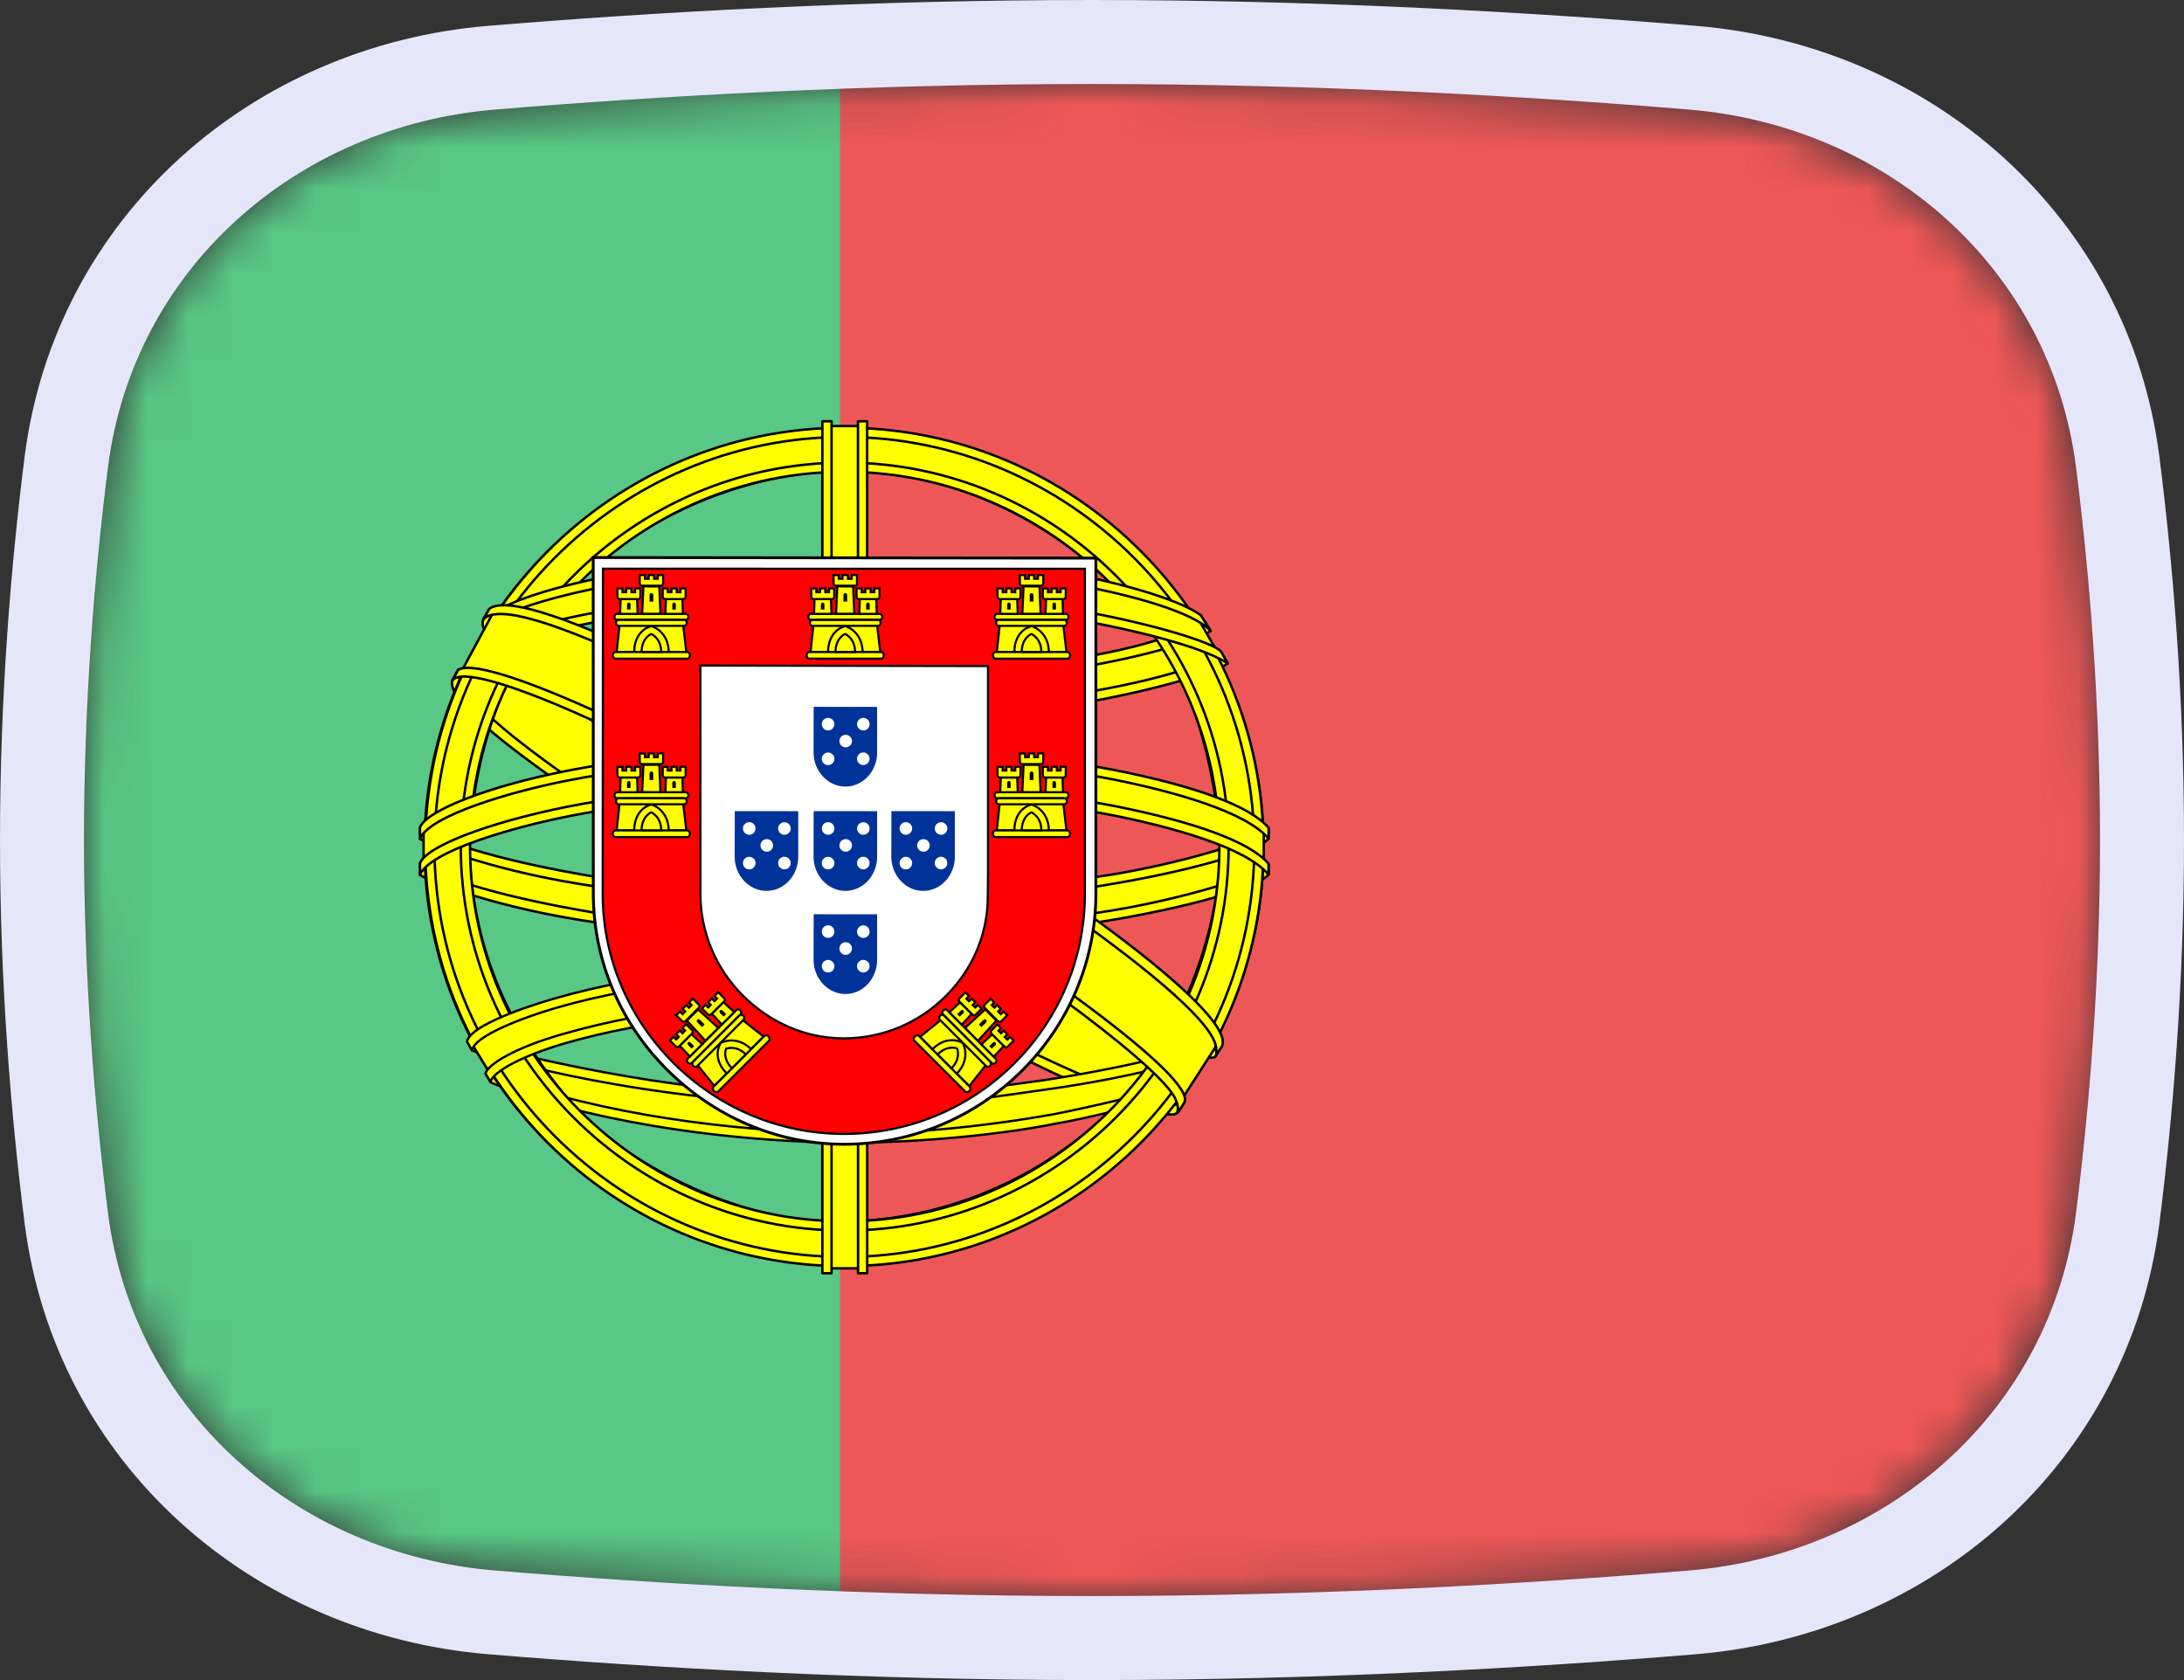 <svg width="52" height="40" viewBox="0 0 52 40" fill="none" xmlns="http://www.w3.org/2000/svg">
<rect x="0" y="0" width="52" height="40" fill="#333333" stroke="none"/>
<mask id="mask0_1_42056" style="mask-type:alpha" maskUnits="userSpaceOnUse" x="2" y="2" width="48" height="36">
<path d="M2.569 11.136C3.167 6.412 7.042 3.002 11.786 2.609C15.641 2.289 20.62 2 26 2C31.38 2 36.359 2.289 40.214 2.609C44.959 3.002 48.833 6.412 49.431 11.136C49.752 13.676 50 16.704 50 20C50 23.296 49.752 26.324 49.431 28.864C48.833 33.587 44.959 36.998 40.214 37.391C36.359 37.711 31.38 38 26 38C20.62 38 15.641 37.711 11.786 37.391C7.042 36.998 3.167 33.587 2.569 28.864C2.248 26.324 2 23.296 2 20C2 16.704 2.248 13.676 2.569 11.136Z" fill="#00D0BF"/>
</mask>
<g mask="url(#mask0_1_42056)">
<rect x="2" y="-4" width="24" height="49" fill="#59C785"/>
<rect x="20" y="-4" width="30" height="49" fill="#EE5757"/>
<path fill-rule="evenodd" clip-rule="evenodd" d="M27.999 26.408C24.954 26.316 10.991 17.601 10.896 16.213L11.667 14.927C13.052 16.939 27.325 25.415 28.727 25.115L27.999 26.407" fill="#FFFF00"/>
<path d="M27.999 26.408C24.954 26.316 10.991 17.601 10.896 16.213L11.667 14.927C13.052 16.939 27.325 25.415 28.727 25.115L27.999 26.407" stroke="black" stroke-width="0.058" stroke-linecap="round" stroke-linejoin="round"/>
<path fill-rule="evenodd" clip-rule="evenodd" d="M11.504 14.752C11.231 15.487 15.148 17.909 19.86 20.775C24.572 23.641 28.636 25.412 28.937 25.158C28.955 25.125 29.085 24.902 29.073 24.904C29.017 24.989 28.879 25.015 28.665 24.954C27.392 24.586 24.071 23.062 19.959 20.569C15.847 18.075 12.269 15.777 11.713 14.8C11.675 14.733 11.647 14.609 11.653 14.513L11.639 14.513L11.521 14.72L11.505 14.752H11.504L11.504 14.752ZM28.07 26.448C28.019 26.542 27.922 26.545 27.739 26.525C26.601 26.399 23.145 24.718 19.055 22.27C14.297 19.422 10.367 16.826 10.793 16.148L10.909 15.943L10.932 15.95C10.549 17.1 18.688 21.753 19.167 22.05C23.876 24.968 27.847 26.671 28.198 26.229L28.07 26.448V26.448L28.07 26.448Z" fill="#FFFF00" stroke="black" stroke-width="0.058" stroke-linecap="round" stroke-linejoin="round"/>
<path fill-rule="evenodd" clip-rule="evenodd" d="M20.13 17.053C23.178 17.029 26.938 16.637 29.103 15.774L28.636 15.017C27.357 15.725 23.576 16.19 20.104 16.26C15.998 16.222 13.1 15.84 11.648 14.866L11.208 15.672C13.877 16.802 16.613 17.042 20.13 17.053" fill="#FFFF00"/>
<path d="M20.13 17.053C23.178 17.029 26.938 16.637 29.103 15.774L28.636 15.017C27.357 15.725 23.576 16.19 20.104 16.26C15.998 16.222 13.1 15.84 11.648 14.866L11.208 15.672C13.877 16.802 16.613 17.042 20.13 17.053" stroke="black" stroke-width="0.058" stroke-linecap="round" stroke-linejoin="round"/>
<path fill-rule="evenodd" clip-rule="evenodd" d="M29.228 15.791C29.154 15.911 27.742 16.397 25.663 16.756C24.253 16.971 22.414 17.155 20.119 17.157C17.939 17.159 16.158 17.004 14.809 16.822C12.627 16.479 11.5 16.003 11.084 15.835C11.123 15.756 11.149 15.7 11.187 15.626C12.386 16.103 13.518 16.391 14.844 16.595C16.183 16.777 17.943 16.934 20.113 16.932C22.397 16.93 24.216 16.732 25.618 16.523C27.75 16.18 28.915 15.737 29.078 15.531L29.229 15.791H29.229H29.228ZM28.819 15.023C28.588 15.209 27.436 15.617 25.41 15.941C24.058 16.134 22.339 16.308 20.143 16.31C18.056 16.312 16.351 16.171 15.054 15.982C12.997 15.714 11.902 15.229 11.507 15.088C11.546 15.02 11.586 14.953 11.627 14.885C11.934 15.04 12.991 15.469 15.077 15.764C16.359 15.946 18.066 16.081 20.143 16.079C22.329 16.077 24.029 15.9 25.372 15.707C27.409 15.427 28.504 14.906 28.671 14.776L28.819 15.023V15.023L28.819 15.023Z" fill="#FFFF00" stroke="black" stroke-width="0.058" stroke-linecap="round" stroke-linejoin="round"/>
<path fill-rule="evenodd" clip-rule="evenodd" d="M10.123 20.725C11.997 21.733 16.16 22.241 20.1 22.276C23.688 22.282 28.361 21.722 30.108 20.796L30.06 19.787C29.514 20.641 24.506 21.461 20.061 21.427C15.617 21.394 11.49 20.707 10.115 19.819L10.123 20.725" fill="#FFFF00"/>
<path d="M10.123 20.725C11.997 21.733 16.16 22.241 20.1 22.276C23.688 22.282 28.361 21.722 30.108 20.796L30.06 19.787C29.514 20.641 24.506 21.461 20.061 21.427C15.617 21.394 11.49 20.707 10.115 19.819L10.123 20.725" stroke="black" stroke-width="0.058" stroke-linecap="round" stroke-linejoin="round"/>
<path fill-rule="evenodd" clip-rule="evenodd" d="M30.204 20.58L30.204 20.821C29.941 21.135 28.294 21.609 26.229 21.944C24.657 22.185 22.608 22.366 20.055 22.366C17.629 22.366 15.694 22.193 14.194 21.963C11.822 21.618 10.306 21.013 10.001 20.832L10.002 20.552C10.917 21.16 13.395 21.605 14.227 21.741C15.718 21.97 17.641 22.141 20.055 22.141C22.596 22.141 24.634 21.961 26.196 21.721C27.677 21.507 29.788 20.951 30.204 20.58H30.204L30.204 20.58ZM30.205 19.724L30.205 19.965C29.942 20.279 28.296 20.753 26.23 21.087C24.658 21.328 22.609 21.51 20.056 21.51C17.63 21.51 15.695 21.337 14.195 21.107C11.823 20.762 10.306 20.157 10.002 19.977L10.003 19.696C10.918 20.304 13.396 20.749 14.228 20.885C15.719 21.114 17.642 21.285 20.055 21.285C22.597 21.285 24.635 21.105 26.197 20.865C27.678 20.651 29.789 20.095 30.205 19.724L30.205 19.724L30.205 19.724Z" fill="#FFFF00" stroke="black" stroke-width="0.058" stroke-linecap="round" stroke-linejoin="round"/>
<path fill-rule="evenodd" clip-rule="evenodd" d="M20.092 26.234C15.781 26.209 12.087 25.059 11.307 24.869L11.876 25.76C13.254 26.339 16.857 27.203 20.133 27.107C23.409 27.012 26.272 26.758 28.29 25.776L28.873 24.853C27.498 25.5 22.819 26.228 20.092 26.234" fill="#FFFF00"/>
<path d="M20.092 26.234C15.781 26.209 12.087 25.059 11.307 24.869L11.876 25.76C13.254 26.339 16.857 27.203 20.133 27.107C23.409 27.012 26.272 26.758 28.29 25.776L28.873 24.853C27.498 25.5 22.819 26.228 20.092 26.234" stroke="black" stroke-width="0.058" stroke-linecap="round" stroke-linejoin="round"/>
<path fill-rule="evenodd" clip-rule="evenodd" d="M28.509 25.569C28.423 25.7 28.336 25.829 28.247 25.955C27.295 26.291 25.796 26.643 25.163 26.746C23.871 27.012 21.871 27.209 20.096 27.209C16.277 27.154 13.151 26.406 11.68 25.768L11.562 25.564L11.581 25.534L11.782 25.612C14.398 26.547 17.335 26.921 20.117 26.988C21.885 26.994 23.655 26.785 25.086 26.529C27.28 26.09 28.167 25.758 28.439 25.608L28.509 25.569H28.509L28.509 25.569ZM29.014 24.735C29.017 24.738 29.019 24.74 29.021 24.743C28.957 24.851 28.891 24.961 28.823 25.072C28.316 25.253 26.938 25.656 24.927 25.937C23.601 26.118 22.778 26.293 20.141 26.344C15.201 26.218 12.002 25.252 11.243 25.014L11.13 24.798C13.993 25.545 16.918 26.067 20.142 26.12C22.553 26.069 23.58 25.891 24.894 25.712C27.239 25.348 28.421 24.961 28.776 24.85C28.771 24.843 28.766 24.837 28.76 24.83L29.015 24.735L29.014 24.735L29.014 24.735Z" fill="#FFFF00" stroke="black" stroke-width="0.055" stroke-linecap="round" stroke-linejoin="round"/>
<path fill-rule="evenodd" clip-rule="evenodd" d="M29.066 19.929C29.08 22.765 27.629 25.31 26.46 26.432C24.806 28.021 22.613 29.042 20.053 29.09C17.193 29.142 14.497 27.278 13.774 26.459C12.36 24.858 11.209 22.825 11.172 20.085C11.347 16.989 12.562 14.834 14.324 13.355C16.085 11.877 18.43 11.156 20.383 11.208C22.637 11.268 25.269 12.373 27.088 14.568C28.279 16.005 28.796 17.566 29.066 19.929ZM20.077 10.219C25.569 10.219 30.085 14.687 30.085 20.167C30.085 25.646 25.569 30.115 20.077 30.115C14.585 30.115 10.106 25.646 10.106 20.167C10.106 14.687 14.585 10.219 20.077 10.219Z" fill="#FFFF00"/>
<path d="M20.077 10.219C25.569 10.219 30.085 14.687 30.085 20.167C30.085 25.646 25.569 30.115 20.077 30.115C14.585 30.115 10.106 25.646 10.106 20.167C10.106 14.687 14.585 10.219 20.077 10.219M29.066 19.929C29.08 22.765 27.629 25.31 26.46 26.432C24.806 28.021 22.613 29.042 20.053 29.09C17.193 29.142 14.497 27.278 13.774 26.459C12.36 24.858 11.209 22.825 11.172 20.085C11.347 16.989 12.562 14.834 14.324 13.355C16.085 11.877 18.43 11.156 20.383 11.208C22.637 11.268 25.269 12.373 27.088 14.568C28.279 16.005 28.796 17.566 29.066 19.929Z" stroke="black" stroke-width="0.058" stroke-linecap="round" stroke-linejoin="round"/>
<path fill-rule="evenodd" clip-rule="evenodd" d="M20.104 10.184C25.6 10.184 30.083 14.668 30.083 20.165C30.083 25.662 25.6 30.145 20.104 30.145C14.607 30.145 10.124 25.662 10.124 20.165C10.124 14.668 14.607 10.184 20.104 10.184ZM10.344 20.165C10.344 25.533 14.752 29.926 20.104 29.926C25.456 29.926 29.864 25.533 29.864 20.165C29.864 14.797 25.455 10.404 20.104 10.404C14.752 10.404 10.344 14.797 10.344 20.165Z" fill="#FFFF00" stroke="black" stroke-width="0.058" stroke-linecap="round" stroke-linejoin="round"/>
<path fill-rule="evenodd" clip-rule="evenodd" d="M20.112 11.014C25.124 11.014 29.253 15.128 29.253 20.156C29.253 25.184 25.124 29.298 20.112 29.298C15.1 29.298 10.971 25.184 10.971 20.156C10.971 15.128 15.1 11.014 20.112 11.014ZM11.191 20.156C11.191 25.063 15.22 29.078 20.112 29.078C25.004 29.078 29.033 25.063 29.033 20.156C29.033 15.249 25.004 11.233 20.112 11.233C15.22 11.233 11.191 15.249 11.191 20.156Z" fill="#FFFF00" stroke="black" stroke-width="0.058" stroke-linecap="round" stroke-linejoin="round"/>
<path fill-rule="evenodd" clip-rule="evenodd" d="M20.514 10.144H19.659L19.66 30.197H20.518L20.514 10.144Z" fill="#FFFF00" stroke="black" stroke-width="0.058" stroke-linecap="round" stroke-linejoin="round"/>
<path fill-rule="evenodd" clip-rule="evenodd" d="M20.428 10.03H20.646L20.648 30.314H20.43L20.428 10.03H20.428ZM19.58 10.03H19.799L19.799 30.314H19.58V10.03H19.58Z" fill="#FFFF00" stroke="black" stroke-width="0.058" stroke-linecap="round" stroke-linejoin="round"/>
<path fill-rule="evenodd" clip-rule="evenodd" d="M30.09 20.551V19.81L29.486 19.247L26.059 18.34L21.121 17.836L15.174 18.139L10.941 19.147L10.086 19.78V20.521L12.251 19.55L17.392 18.744H22.33L25.959 19.147L28.479 19.751L30.09 20.551Z" fill="#FFFF00" stroke="black" stroke-width="0.058" stroke-linecap="round" stroke-linejoin="round"/>
<path fill-rule="evenodd" clip-rule="evenodd" d="M20.108 18.619C22.465 18.615 24.751 18.843 26.565 19.196C28.437 19.57 29.754 20.038 30.204 20.564L30.203 20.824C29.66 20.17 27.888 19.69 26.523 19.416C24.723 19.066 22.452 18.84 20.108 18.844C17.635 18.849 15.332 19.083 13.558 19.429C12.135 19.712 10.237 20.273 10 20.826V20.555C10.13 20.172 11.543 19.6 13.526 19.203C15.313 18.854 17.62 18.624 20.108 18.619V18.619ZM20.109 17.764C22.466 17.759 24.752 17.987 26.566 18.34C28.438 18.714 29.755 19.182 30.205 19.708L30.204 19.968C29.661 19.314 27.889 18.835 26.524 18.561C24.724 18.21 22.453 17.984 20.109 17.989C17.636 17.993 15.344 18.227 13.57 18.573C12.197 18.834 10.221 19.417 10.001 19.97V19.699C10.131 19.32 11.573 18.727 13.527 18.347C15.314 17.998 17.621 17.768 20.109 17.764V17.764Z" fill="#FFFF00" stroke="black" stroke-width="0.058" stroke-linecap="round" stroke-linejoin="round"/>
<path fill-rule="evenodd" clip-rule="evenodd" d="M20.06 13.398C23.774 13.379 27.014 13.917 28.496 14.676L29.037 15.611C27.748 14.917 24.254 14.195 20.066 14.303C16.654 14.324 13.008 14.679 11.179 15.655L11.824 14.575C13.325 13.797 16.866 13.402 20.061 13.398" fill="#FFFF00"/>
<path d="M20.06 13.398C23.774 13.379 27.014 13.917 28.496 14.676L29.037 15.611C27.748 14.917 24.254 14.195 20.066 14.303C16.654 14.324 13.008 14.679 11.179 15.655L11.824 14.575C13.325 13.797 16.866 13.402 20.061 13.398" stroke="black" stroke-width="0.058" stroke-linecap="round" stroke-linejoin="round"/>
<path fill-rule="evenodd" clip-rule="evenodd" d="M20.11 14.17C22.228 14.164 24.275 14.284 25.903 14.577C27.419 14.859 28.865 15.283 29.071 15.511L29.232 15.794C28.729 15.466 27.478 15.1 25.871 14.795C24.258 14.492 22.213 14.392 20.106 14.397C17.715 14.389 15.858 14.515 14.264 14.793C12.578 15.109 11.408 15.559 11.119 15.774L11.276 15.474C11.837 15.188 12.727 14.843 14.222 14.574C15.87 14.273 17.747 14.183 20.11 14.17H20.11L20.11 14.17ZM20.109 13.315C22.136 13.309 24.138 13.422 25.698 13.703C26.929 13.942 28.145 14.316 28.591 14.649L28.826 15.021C28.427 14.579 26.927 14.159 25.603 13.924C24.055 13.657 22.136 13.551 20.109 13.534C17.982 13.54 16.015 13.67 14.49 13.948C13.034 14.225 12.095 14.553 11.697 14.809L11.904 14.498C12.452 14.209 13.338 13.944 14.454 13.727C15.991 13.447 17.969 13.32 20.109 13.315H20.109Z" fill="#FFFF00" stroke="black" stroke-width="0.058" stroke-linecap="round" stroke-linejoin="round"/>
<path fill-rule="evenodd" clip-rule="evenodd" d="M25.067 24.313C23.23 23.971 21.391 23.921 20.106 23.936C13.917 24.008 11.918 25.207 11.674 25.57L11.211 24.816C12.787 23.673 16.157 23.033 20.14 23.098C22.208 23.132 23.992 23.27 25.494 23.56L25.067 24.313" fill="#FFFF00"/>
<path d="M25.067 24.313C23.23 23.971 21.391 23.921 20.106 23.936C13.917 24.008 11.918 25.207 11.674 25.57L11.211 24.816C12.787 23.673 16.157 23.033 20.14 23.098C22.208 23.132 23.992 23.27 25.494 23.56L25.067 24.313" stroke="black" stroke-width="0.058" stroke-linecap="round" stroke-linejoin="round"/>
<path fill-rule="evenodd" clip-rule="evenodd" d="M20.07 23.829C21.792 23.855 23.482 23.926 25.113 24.23L24.995 24.439C23.48 24.159 21.865 24.052 20.076 24.061C17.792 24.043 15.482 24.256 13.47 24.834C12.836 25.01 11.785 25.418 11.678 25.756L11.56 25.562C11.594 25.362 12.229 24.949 13.416 24.615C15.72 23.956 17.875 23.844 20.07 23.829V23.829L20.07 23.829ZM20.149 22.963C21.932 22.996 23.775 23.079 25.565 23.433L25.442 23.651C23.825 23.33 22.28 23.223 20.159 23.19C17.868 23.194 15.437 23.358 13.227 24C12.514 24.208 11.282 24.657 11.241 25.013L11.123 24.805C11.15 24.482 12.216 24.06 13.175 23.781C15.402 23.134 17.84 22.967 20.149 22.963L20.149 22.963Z" fill="#FFFF00" stroke="black" stroke-width="0.055" stroke-linecap="round" stroke-linejoin="round"/>
<path fill-rule="evenodd" clip-rule="evenodd" d="M28.94 24.93L28.196 26.084L26.059 24.186L20.516 20.457L14.267 17.03L11.023 15.92L11.714 14.638L11.949 14.51L13.965 15.014L20.617 18.441L24.447 20.86L27.672 23.178L28.982 24.69L28.94 24.93Z" fill="#FFFF00" stroke="black" stroke-width="0.058" stroke-linecap="round" stroke-linejoin="round"/>
<path fill-rule="evenodd" clip-rule="evenodd" d="M10.906 15.951C11.475 15.565 15.657 17.428 20.033 20.066C24.397 22.712 28.567 25.703 28.191 26.262L28.067 26.457L28.01 26.502C28.023 26.493 28.085 26.416 28.004 26.209C27.818 25.597 24.86 23.236 19.952 20.273C15.167 17.419 11.179 15.7 10.78 16.191L10.906 15.951H10.906L10.906 15.951ZM29.092 24.914C29.452 24.203 25.573 21.281 20.764 18.436C15.844 15.647 12.298 14.006 11.65 14.495L11.506 14.757C11.505 14.772 11.512 14.739 11.542 14.716C11.66 14.613 11.855 14.62 11.943 14.618C13.058 14.635 16.244 16.101 20.712 18.663C22.671 19.803 28.985 23.853 28.96 24.991C28.962 25.089 28.968 25.11 28.932 25.158L29.092 24.914V24.913L29.092 24.914Z" fill="#FFFF00" stroke="black" stroke-width="0.058" stroke-linecap="round" stroke-linejoin="round"/>
<path d="M14.126 21.264C14.126 22.904 14.797 24.387 15.885 25.471C16.976 26.558 18.457 27.243 20.099 27.243C21.75 27.243 23.249 26.573 24.334 25.491C25.42 24.409 26.092 22.915 26.093 21.27H26.092V13.288L14.124 13.274L14.126 21.264H14.126L14.126 21.264Z" fill="white" stroke="black" stroke-width="0.068"/>
<path d="M14.35 21.275V21.28C14.35 22.848 14.999 24.276 16.04 25.312C17.084 26.351 18.521 26.997 20.094 26.997C21.674 26.997 23.108 26.356 24.148 25.321C25.186 24.287 25.831 22.858 25.831 21.285H25.831V13.542L14.357 13.54L14.35 21.275L14.35 21.275ZM23.524 15.858L23.524 20.786L23.52 21.307H23.52C23.52 21.444 23.512 21.601 23.496 21.734C23.402 22.513 23.044 23.192 22.514 23.72C21.892 24.339 21.035 24.722 20.09 24.722C19.15 24.722 18.312 24.325 17.688 23.704C17.048 23.067 16.677 22.194 16.677 21.291L16.676 15.846L23.523 15.858L23.524 15.858L23.524 15.858Z" fill="#FF0000" stroke="black" stroke-width="0.051"/>
<path d="M15.092 15.562C15.106 15.005 15.501 14.873 15.504 14.871C15.507 14.87 15.93 15.013 15.929 15.567L15.092 15.562" fill="#FFFF00"/>
<path d="M14.752 14.882L14.683 15.522L15.1 15.523C15.104 14.994 15.501 14.906 15.511 14.908C15.52 14.907 15.913 15.024 15.923 15.523H16.341L16.266 14.878L14.752 14.882V14.882L14.752 14.882Z" fill="#FFFF00" stroke="black" stroke-width="0.05"/>
<path d="M14.655 15.524H16.363C16.399 15.524 16.428 15.56 16.428 15.603C16.428 15.647 16.399 15.682 16.363 15.682H14.655C14.619 15.682 14.59 15.647 14.59 15.603C14.59 15.56 14.619 15.524 14.655 15.524Z" fill="#FFFF00" stroke="black" stroke-width="0.05"/>
<path d="M15.276 15.521C15.278 15.187 15.504 15.093 15.505 15.093C15.505 15.093 15.741 15.191 15.743 15.521H15.276" fill="#FFFF00"/>
<path d="M15.276 15.521C15.278 15.187 15.504 15.093 15.505 15.093C15.505 15.093 15.741 15.191 15.743 15.521H15.276" stroke="black" stroke-width="0.05"/>
<path d="M14.691 14.616H16.329C16.363 14.616 16.391 14.648 16.391 14.687C16.391 14.726 16.363 14.758 16.329 14.758H14.691C14.657 14.758 14.629 14.726 14.629 14.687C14.629 14.648 14.657 14.616 14.691 14.616Z" fill="#FFFF00" stroke="black" stroke-width="0.05"/>
<path d="M14.726 14.759H16.292C16.325 14.759 16.352 14.791 16.352 14.83C16.352 14.869 16.325 14.901 16.292 14.901H14.726C14.693 14.901 14.665 14.869 14.665 14.83C14.665 14.791 14.693 14.759 14.726 14.759Z" fill="#FFFF00" stroke="black" stroke-width="0.05"/>
<path d="M15.232 13.692L15.355 13.692V13.78H15.445V13.69L15.572 13.691V13.78H15.662V13.69H15.789L15.789 13.893C15.789 13.925 15.763 13.945 15.734 13.945H15.289C15.259 13.945 15.232 13.921 15.232 13.892L15.231 13.692H15.231L15.232 13.692Z" fill="#FFFF00" stroke="black" stroke-width="0.05"/>
<path d="M15.697 13.963L15.725 14.613L15.291 14.612L15.32 13.961L15.697 13.963" fill="#FFFF00"/>
<path d="M15.697 13.963L15.725 14.613L15.291 14.612L15.32 13.961L15.697 13.963" stroke="black" stroke-width="0.05"/>
<path d="M15.168 14.264L15.181 14.615L14.765 14.615L14.777 14.264H15.168H15.168L15.168 14.264Z" fill="#FFFF00" stroke="black" stroke-width="0.05"/>
<path d="M16.247 14.264L16.26 14.615L15.844 14.615L15.856 14.264H16.247H16.247L16.247 14.264Z" fill="#FFFF00" stroke="black" stroke-width="0.05"/>
<path d="M14.7 14.011L14.821 14.011V14.099H14.91V14.009L15.034 14.009V14.099H15.122V14.009L15.246 14.009L15.246 14.212C15.246 14.243 15.221 14.264 15.192 14.264H14.757C14.728 14.264 14.701 14.24 14.7 14.211L14.7 14.011H14.7L14.7 14.011Z" fill="#FFFF00" stroke="black" stroke-width="0.05"/>
<path d="M15.779 14.011L15.9 14.011V14.099H15.988V14.009L16.112 14.009V14.099H16.201V14.009L16.325 14.009L16.325 14.212C16.325 14.243 16.299 14.264 16.271 14.264H15.835C15.806 14.264 15.779 14.24 15.779 14.211L15.779 14.011H15.779L15.779 14.011Z" fill="#FFFF00" stroke="black" stroke-width="0.05"/>
<path d="M15.466 14.169C15.464 14.105 15.555 14.105 15.554 14.169V14.323H15.466V14.169" fill="black"/>
<path d="M14.929 14.393C14.929 14.332 15.014 14.331 15.012 14.393V14.513H14.929V14.393" fill="black"/>
<path d="M16.008 14.393C16.008 14.332 16.092 14.331 16.091 14.393V14.513H16.008V14.393" fill="black"/>
<path d="M15.092 19.809C15.106 19.252 15.501 19.12 15.504 19.119C15.507 19.117 15.93 19.26 15.929 19.814L15.092 19.809" fill="#FFFF00"/>
<path d="M14.752 19.129L14.683 19.769L15.1 19.77C15.104 19.241 15.501 19.153 15.511 19.155C15.52 19.154 15.913 19.272 15.923 19.77H16.341L16.266 19.125L14.752 19.129V19.129L14.752 19.129Z" fill="#FFFF00" stroke="black" stroke-width="0.05"/>
<path d="M14.655 19.771H16.363C16.399 19.771 16.428 19.807 16.428 19.85C16.428 19.894 16.399 19.929 16.363 19.929H14.655C14.619 19.929 14.59 19.894 14.59 19.85C14.59 19.807 14.619 19.771 14.655 19.771Z" fill="#FFFF00" stroke="black" stroke-width="0.05"/>
<path d="M15.276 19.768C15.278 19.434 15.504 19.34 15.505 19.34C15.505 19.34 15.741 19.438 15.743 19.768H15.276" fill="#FFFF00"/>
<path d="M15.276 19.768C15.278 19.434 15.504 19.34 15.505 19.34C15.505 19.34 15.741 19.438 15.743 19.768H15.276" stroke="black" stroke-width="0.05"/>
<path d="M14.691 18.863H16.329C16.363 18.863 16.391 18.895 16.391 18.934C16.391 18.973 16.363 19.005 16.329 19.005H14.691C14.657 19.005 14.629 18.974 14.629 18.934C14.629 18.895 14.657 18.863 14.691 18.863Z" fill="#FFFF00" stroke="black" stroke-width="0.05"/>
<path d="M14.726 19.006H16.292C16.325 19.006 16.352 19.038 16.352 19.077C16.352 19.116 16.325 19.148 16.292 19.148H14.726C14.693 19.148 14.665 19.116 14.665 19.077C14.665 19.038 14.693 19.006 14.726 19.006Z" fill="#FFFF00" stroke="black" stroke-width="0.05"/>
<path d="M15.232 17.939L15.355 17.939V18.027H15.445V17.937L15.572 17.938V18.027H15.662V17.937H15.789L15.789 18.14C15.789 18.172 15.763 18.192 15.734 18.192H15.289C15.259 18.192 15.232 18.169 15.232 18.139L15.231 17.939H15.231L15.232 17.939Z" fill="#FFFF00" stroke="black" stroke-width="0.05"/>
<path d="M15.697 18.21L15.725 18.86L15.291 18.859L15.32 18.209L15.697 18.21" fill="#FFFF00"/>
<path d="M15.697 18.21L15.725 18.86L15.291 18.859L15.32 18.209L15.697 18.21" stroke="black" stroke-width="0.05"/>
<path d="M15.168 18.512L15.181 18.862L14.765 18.862L14.777 18.512H15.168H15.168L15.168 18.512Z" fill="#FFFF00" stroke="black" stroke-width="0.05"/>
<path d="M16.247 18.512L16.26 18.862L15.844 18.862L15.856 18.512H16.247H16.247L16.247 18.512Z" fill="#FFFF00" stroke="black" stroke-width="0.05"/>
<path d="M14.7 18.258L14.821 18.258V18.346H14.91V18.256L15.034 18.256V18.346H15.122V18.256L15.246 18.256L15.246 18.459C15.246 18.49 15.221 18.511 15.192 18.511H14.757C14.728 18.511 14.701 18.487 14.7 18.458L14.7 18.258H14.7L14.7 18.258Z" fill="#FFFF00" stroke="black" stroke-width="0.05"/>
<path d="M15.779 18.258L15.9 18.258V18.346H15.988V18.256L16.112 18.256V18.346H16.201V18.256L16.325 18.256L16.325 18.459C16.325 18.49 16.299 18.511 16.271 18.511H15.835C15.806 18.511 15.779 18.487 15.779 18.458L15.779 18.258H15.779L15.779 18.258Z" fill="#FFFF00" stroke="black" stroke-width="0.05"/>
<path d="M15.466 18.416C15.464 18.352 15.555 18.352 15.554 18.416V18.571H15.466V18.416" fill="black"/>
<path d="M14.929 18.64C14.929 18.579 15.014 18.578 15.012 18.64V18.76H14.929V18.64" fill="black"/>
<path d="M16.008 18.64C16.008 18.579 16.092 18.578 16.091 18.64V18.76H16.008V18.64" fill="black"/>
<path d="M17.325 25.592C16.941 25.189 17.127 24.816 17.128 24.813C17.129 24.81 17.53 24.612 17.92 25.004L17.325 25.592" fill="#FFFF00"/>
<path d="M16.604 25.352L17.008 25.853L17.303 25.559C16.932 25.182 17.15 24.839 17.158 24.834C17.164 24.827 17.525 24.632 17.885 24.977L18.181 24.681L17.672 24.279L16.604 25.352L16.604 25.352L16.604 25.352Z" fill="#FFFF00" stroke="black" stroke-width="0.05"/>
<path d="M16.989 25.875L18.197 24.667C18.223 24.642 18.269 24.646 18.299 24.677C18.33 24.707 18.334 24.753 18.309 24.779L17.101 25.986C17.076 26.012 17.03 26.008 16.999 25.977C16.968 25.946 16.964 25.9 16.989 25.875Z" fill="#FFFF00" stroke="black" stroke-width="0.05"/>
<path d="M17.426 25.434C17.192 25.196 17.285 24.97 17.286 24.969C17.286 24.969 17.521 24.871 17.757 25.103L17.426 25.434" fill="#FFFF00"/>
<path d="M17.426 25.434C17.192 25.196 17.285 24.97 17.286 24.969C17.286 24.969 17.521 24.871 17.757 25.103L17.426 25.434" stroke="black" stroke-width="0.05"/>
<path d="M16.373 25.207L17.531 24.049C17.555 24.025 17.598 24.027 17.625 24.055C17.653 24.083 17.656 24.125 17.631 24.15L16.473 25.307C16.449 25.332 16.407 25.329 16.379 25.302C16.351 25.274 16.349 25.231 16.373 25.207Z" fill="#FFFF00" stroke="black" stroke-width="0.05"/>
<path d="M16.498 25.284L17.606 24.177C17.629 24.153 17.671 24.157 17.698 24.184C17.726 24.212 17.73 24.254 17.706 24.277L16.599 25.384C16.576 25.408 16.534 25.404 16.506 25.377C16.479 25.349 16.475 25.307 16.498 25.284Z" fill="#FFFF00" stroke="black" stroke-width="0.05"/>
<path d="M16.101 24.171L16.189 24.084L16.251 24.146L16.315 24.082L16.251 24.019L16.341 23.93L16.404 23.993L16.468 23.929L16.405 23.865L16.495 23.776L16.638 23.919C16.66 23.942 16.657 23.974 16.636 23.995L16.322 24.31C16.3 24.331 16.264 24.334 16.243 24.313L16.101 24.172L16.102 24.172L16.101 24.171Z" fill="#FFFF00" stroke="black" stroke-width="0.05"/>
<path d="M16.622 24.034L17.102 24.474L16.794 24.779L16.355 24.299L16.622 24.034" fill="#FFFF00"/>
<path d="M16.622 24.034L17.102 24.474L16.794 24.779L16.355 24.299L16.622 24.034" stroke="black" stroke-width="0.05"/>
<path d="M16.461 24.621L16.719 24.86L16.425 25.154L16.185 24.897L16.462 24.621L16.461 24.621L16.461 24.621Z" fill="#FFFF00" stroke="black" stroke-width="0.05"/>
<path d="M17.224 23.858L17.481 24.097L17.187 24.391L16.948 24.135L17.224 23.858L17.224 23.858L17.224 23.858Z" fill="#FFFF00" stroke="black" stroke-width="0.05"/>
<path d="M15.951 24.772L16.037 24.687L16.099 24.749L16.161 24.686L16.098 24.623L16.186 24.535L16.249 24.599L16.312 24.536L16.248 24.473L16.336 24.385L16.479 24.529C16.502 24.551 16.498 24.583 16.478 24.604L16.17 24.911C16.15 24.932 16.114 24.934 16.093 24.914L15.951 24.772L15.951 24.772L15.951 24.772Z" fill="#FFFF00" stroke="black" stroke-width="0.05"/>
<path d="M16.714 24.009L16.8 23.924L16.862 23.986L16.924 23.924L16.861 23.86L16.949 23.773L17.012 23.836L17.075 23.774L17.011 23.71L17.099 23.622L17.242 23.766C17.264 23.788 17.261 23.821 17.241 23.841L16.933 24.149C16.913 24.169 16.877 24.172 16.856 24.151L16.714 24.01L16.714 24.01L16.714 24.009Z" fill="#FFFF00" stroke="black" stroke-width="0.05"/>
<path d="M16.605 24.343C16.558 24.3 16.622 24.235 16.666 24.281L16.776 24.39L16.714 24.452L16.605 24.343" fill="black"/>
<path d="M16.384 24.881C16.34 24.838 16.399 24.777 16.443 24.822L16.527 24.907L16.468 24.966L16.384 24.881" fill="black"/>
<path d="M17.146 24.119C17.103 24.076 17.162 24.015 17.205 24.06L17.29 24.144L17.231 24.203L17.146 24.119" fill="black"/>
<path d="M19.709 15.562C19.722 15.005 20.117 14.873 20.12 14.871C20.123 14.87 20.546 15.013 20.545 15.567L19.709 15.562" fill="#FFFF00"/>
<path d="M19.368 14.882L19.299 15.522L19.716 15.523C19.721 14.994 20.117 14.906 20.127 14.908C20.136 14.907 20.529 15.024 20.539 15.523H20.958L20.882 14.878L19.368 14.882V14.882L19.368 14.882Z" fill="#FFFF00" stroke="black" stroke-width="0.05"/>
<path d="M19.271 15.524H20.979C21.015 15.524 21.044 15.56 21.044 15.603C21.044 15.647 21.015 15.682 20.979 15.682H19.271C19.235 15.682 19.206 15.647 19.206 15.603C19.206 15.56 19.235 15.524 19.271 15.524Z" fill="#FFFF00" stroke="black" stroke-width="0.05"/>
<path d="M19.892 15.521C19.894 15.187 20.12 15.093 20.121 15.093C20.121 15.093 20.357 15.191 20.359 15.521H19.892" fill="#FFFF00"/>
<path d="M19.892 15.521C19.894 15.187 20.12 15.093 20.121 15.093C20.121 15.093 20.357 15.191 20.359 15.521H19.892" stroke="black" stroke-width="0.05"/>
<path d="M19.307 14.616H20.945C20.979 14.616 21.008 14.648 21.008 14.687C21.008 14.726 20.979 14.758 20.945 14.758H19.307C19.273 14.758 19.245 14.726 19.245 14.687C19.245 14.648 19.273 14.616 19.307 14.616Z" fill="#FFFF00" stroke="black" stroke-width="0.05"/>
<path d="M19.342 14.759H20.908C20.941 14.759 20.968 14.791 20.968 14.83C20.968 14.869 20.941 14.901 20.908 14.901H19.342C19.309 14.901 19.282 14.869 19.282 14.83C19.282 14.791 19.309 14.759 19.342 14.759Z" fill="#FFFF00" stroke="black" stroke-width="0.05"/>
<path d="M19.848 13.692L19.971 13.692V13.78H20.061V13.69L20.188 13.691V13.78H20.279V13.69H20.405L20.405 13.893C20.405 13.925 20.38 13.945 20.35 13.945H19.905C19.875 13.945 19.848 13.921 19.848 13.892L19.847 13.692H19.848L19.848 13.692Z" fill="#FFFF00" stroke="black" stroke-width="0.05"/>
<path d="M20.313 13.963L20.341 14.613L19.907 14.612L19.936 13.961L20.313 13.963" fill="#FFFF00"/>
<path d="M20.313 13.963L20.341 14.613L19.907 14.612L19.936 13.961L20.313 13.963" stroke="black" stroke-width="0.05"/>
<path d="M19.784 14.264L19.797 14.615L19.382 14.615L19.393 14.264H19.784H19.784L19.784 14.264Z" fill="#FFFF00" stroke="black" stroke-width="0.05"/>
<path d="M20.863 14.264L20.876 14.615L20.46 14.615L20.472 14.264H20.863H20.863L20.863 14.264Z" fill="#FFFF00" stroke="black" stroke-width="0.05"/>
<path d="M19.316 14.011L19.437 14.011V14.099H19.526V14.009L19.65 14.009V14.099H19.738V14.009L19.862 14.009L19.862 14.212C19.862 14.243 19.837 14.264 19.808 14.264H19.373C19.344 14.264 19.317 14.24 19.317 14.211L19.316 14.011H19.316L19.316 14.011Z" fill="#FFFF00" stroke="black" stroke-width="0.05"/>
<path d="M20.395 14.011L20.516 14.011V14.099H20.604V14.009L20.728 14.009V14.099H20.817V14.009L20.941 14.009L20.941 14.212C20.941 14.243 20.916 14.264 20.887 14.264H20.452C20.422 14.264 20.395 14.24 20.395 14.211L20.395 14.011H20.395L20.395 14.011Z" fill="#FFFF00" stroke="black" stroke-width="0.05"/>
<path d="M20.082 14.169C20.08 14.105 20.171 14.105 20.17 14.169V14.323H20.082V14.169" fill="black"/>
<path d="M19.545 14.393C19.545 14.332 19.63 14.331 19.629 14.393V14.513H19.545V14.393" fill="black"/>
<path d="M20.624 14.393C20.624 14.332 20.708 14.331 20.707 14.393V14.513H20.624V14.393" fill="black"/>
<path d="M24.143 15.562C24.157 15.005 24.552 14.873 24.555 14.871C24.557 14.87 24.981 15.013 24.98 15.567L24.143 15.562" fill="#FFFF00"/>
<path d="M23.803 14.882L23.734 15.522L24.151 15.523C24.155 14.994 24.552 14.906 24.561 14.908C24.57 14.907 24.963 15.024 24.974 15.523H25.392L25.317 14.878L23.803 14.882V14.882L23.803 14.882Z" fill="#FFFF00" stroke="black" stroke-width="0.05"/>
<path d="M23.706 15.524H25.414C25.45 15.524 25.479 15.56 25.479 15.603C25.479 15.647 25.45 15.682 25.414 15.682H23.706C23.67 15.682 23.64 15.647 23.64 15.603C23.64 15.56 23.67 15.524 23.706 15.524Z" fill="#FFFF00" stroke="black" stroke-width="0.05"/>
<path d="M24.327 15.521C24.329 15.187 24.555 15.093 24.556 15.093C24.556 15.093 24.792 15.191 24.794 15.521H24.327" fill="#FFFF00"/>
<path d="M24.327 15.521C24.329 15.187 24.555 15.093 24.556 15.093C24.556 15.093 24.792 15.191 24.794 15.521H24.327" stroke="black" stroke-width="0.05"/>
<path d="M23.742 14.616H25.38C25.414 14.616 25.442 14.648 25.442 14.687C25.442 14.726 25.414 14.758 25.38 14.758H23.742C23.708 14.758 23.679 14.726 23.679 14.687C23.679 14.648 23.708 14.616 23.742 14.616Z" fill="#FFFF00" stroke="black" stroke-width="0.05"/>
<path d="M23.776 14.759H25.343C25.375 14.759 25.402 14.791 25.402 14.83C25.402 14.869 25.375 14.901 25.343 14.901H23.776C23.744 14.901 23.716 14.869 23.716 14.83C23.716 14.791 23.744 14.759 23.776 14.759Z" fill="#FFFF00" stroke="black" stroke-width="0.05"/>
<path d="M24.282 13.692L24.406 13.692V13.78H24.496V13.69L24.623 13.691V13.78H24.713V13.69H24.84L24.84 13.893C24.84 13.925 24.814 13.945 24.785 13.945H24.34C24.31 13.945 24.283 13.921 24.283 13.892L24.282 13.692H24.282L24.282 13.692Z" fill="#FFFF00" stroke="black" stroke-width="0.05"/>
<path d="M24.748 13.963L24.776 14.613L24.342 14.612L24.371 13.961L24.748 13.963" fill="#FFFF00"/>
<path d="M24.748 13.963L24.776 14.613L24.342 14.612L24.371 13.961L24.748 13.963" stroke="black" stroke-width="0.05"/>
<path d="M24.219 14.264L24.232 14.615L23.816 14.615L23.828 14.264H24.219H24.219L24.219 14.264Z" fill="#FFFF00" stroke="black" stroke-width="0.05"/>
<path d="M25.298 14.264L25.311 14.615L24.895 14.615L24.907 14.264H25.298H25.298L25.298 14.264Z" fill="#FFFF00" stroke="black" stroke-width="0.05"/>
<path d="M23.751 14.011L23.872 14.011V14.099H23.961V14.009L24.084 14.009V14.099H24.173V14.009L24.297 14.009L24.297 14.212C24.297 14.243 24.272 14.264 24.243 14.264H23.808C23.779 14.264 23.752 14.24 23.751 14.211L23.751 14.011H23.751L23.751 14.011Z" fill="#FFFF00" stroke="black" stroke-width="0.05"/>
<path d="M24.83 14.011L24.951 14.011V14.099H25.039V14.009L25.163 14.009V14.099H25.252V14.009L25.376 14.009L25.375 14.212C25.375 14.243 25.35 14.264 25.322 14.264H24.886C24.857 14.264 24.83 14.24 24.83 14.211L24.83 14.011H24.83L24.83 14.011Z" fill="#FFFF00" stroke="black" stroke-width="0.05"/>
<path d="M24.517 14.169C24.515 14.105 24.606 14.105 24.605 14.169V14.323H24.517V14.169" fill="black"/>
<path d="M23.98 14.393C23.98 14.332 24.064 14.331 24.063 14.393V14.513H23.98V14.393" fill="black"/>
<path d="M25.059 14.393C25.058 14.332 25.143 14.331 25.142 14.393V14.513H25.059V14.393" fill="black"/>
<path d="M24.143 19.809C24.157 19.252 24.552 19.12 24.555 19.119C24.557 19.117 24.981 19.26 24.98 19.814L24.143 19.809" fill="#FFFF00"/>
<path d="M23.803 19.129L23.734 19.769L24.151 19.77C24.155 19.241 24.552 19.153 24.561 19.155C24.57 19.154 24.963 19.272 24.974 19.77H25.392L25.317 19.125L23.803 19.129V19.129L23.803 19.129Z" fill="#FFFF00" stroke="black" stroke-width="0.05"/>
<path d="M23.706 19.771H25.414C25.45 19.771 25.479 19.807 25.479 19.85C25.479 19.894 25.45 19.929 25.414 19.929H23.706C23.67 19.929 23.64 19.894 23.64 19.85C23.64 19.807 23.67 19.771 23.706 19.771Z" fill="#FFFF00" stroke="black" stroke-width="0.05"/>
<path d="M24.327 19.768C24.329 19.434 24.555 19.34 24.556 19.34C24.556 19.34 24.792 19.438 24.794 19.768H24.327" fill="#FFFF00"/>
<path d="M24.327 19.768C24.329 19.434 24.555 19.34 24.556 19.34C24.556 19.34 24.792 19.438 24.794 19.768H24.327" stroke="black" stroke-width="0.05"/>
<path d="M23.742 18.863H25.38C25.414 18.863 25.442 18.895 25.442 18.934C25.442 18.973 25.414 19.005 25.38 19.005H23.742C23.708 19.005 23.679 18.974 23.679 18.934C23.679 18.895 23.708 18.863 23.742 18.863Z" fill="#FFFF00" stroke="black" stroke-width="0.05"/>
<path d="M23.776 19.006H25.343C25.375 19.006 25.402 19.038 25.402 19.077C25.402 19.116 25.375 19.148 25.343 19.148H23.776C23.744 19.148 23.716 19.116 23.716 19.077C23.716 19.038 23.744 19.006 23.776 19.006Z" fill="#FFFF00" stroke="black" stroke-width="0.05"/>
<path d="M24.282 17.939L24.406 17.939V18.027H24.496V17.937L24.623 17.938V18.027H24.713V17.937H24.84L24.84 18.14C24.84 18.172 24.814 18.192 24.785 18.192H24.34C24.31 18.192 24.283 18.169 24.283 18.139L24.282 17.939H24.282L24.282 17.939Z" fill="#FFFF00" stroke="black" stroke-width="0.05"/>
<path d="M24.748 18.21L24.776 18.86L24.342 18.859L24.371 18.209L24.748 18.21" fill="#FFFF00"/>
<path d="M24.748 18.21L24.776 18.86L24.342 18.859L24.371 18.209L24.748 18.21" stroke="black" stroke-width="0.05"/>
<path d="M24.219 18.512L24.232 18.862L23.816 18.862L23.828 18.512H24.219H24.219L24.219 18.512Z" fill="#FFFF00" stroke="black" stroke-width="0.05"/>
<path d="M25.298 18.512L25.311 18.862L24.895 18.862L24.907 18.512H25.298H25.298L25.298 18.512Z" fill="#FFFF00" stroke="black" stroke-width="0.05"/>
<path d="M23.751 18.258L23.872 18.258V18.346H23.961V18.256L24.084 18.256V18.346H24.173V18.256L24.297 18.256L24.297 18.459C24.297 18.49 24.272 18.511 24.243 18.511H23.808C23.779 18.511 23.752 18.487 23.751 18.458L23.751 18.258H23.751L23.751 18.258Z" fill="#FFFF00" stroke="black" stroke-width="0.05"/>
<path d="M24.83 18.258L24.951 18.258V18.346H25.039V18.256L25.163 18.256V18.346H25.252V18.256L25.376 18.256L25.375 18.459C25.375 18.49 25.35 18.511 25.322 18.511H24.886C24.857 18.511 24.83 18.487 24.83 18.458L24.83 18.258H24.83L24.83 18.258Z" fill="#FFFF00" stroke="black" stroke-width="0.05"/>
<path d="M24.517 18.416C24.515 18.352 24.606 18.352 24.605 18.416V18.571H24.517V18.416" fill="black"/>
<path d="M23.98 18.64C23.98 18.579 24.064 18.578 24.063 18.64V18.76H23.98V18.64" fill="black"/>
<path d="M25.059 18.64C25.058 18.579 25.143 18.578 25.142 18.64V18.76H25.059V18.64" fill="black"/>
<path d="M22.166 25.003C22.569 24.619 22.942 24.805 22.945 24.806C22.948 24.806 23.146 25.207 22.754 25.598L22.166 25.003" fill="#FFFF00"/>
<path d="M22.406 24.282L21.905 24.685L22.199 24.981C22.576 24.61 22.919 24.828 22.924 24.836C22.931 24.842 23.126 25.203 22.781 25.563L23.077 25.858L23.479 25.349L22.406 24.281L22.406 24.282L22.406 24.282Z" fill="#FFFF00" stroke="black" stroke-width="0.05"/>
<path d="M21.883 24.667L23.091 25.875C23.116 25.9 23.112 25.946 23.081 25.977C23.051 26.008 23.005 26.012 22.98 25.986L21.772 24.779C21.746 24.753 21.75 24.707 21.781 24.677C21.812 24.646 21.858 24.642 21.883 24.667Z" fill="#FFFF00" stroke="black" stroke-width="0.05"/>
<path d="M22.324 25.104C22.562 24.869 22.788 24.962 22.789 24.963C22.789 24.963 22.887 25.199 22.655 25.434L22.324 25.104" fill="#FFFF00"/>
<path d="M22.324 25.104C22.562 24.869 22.788 24.962 22.789 24.963C22.789 24.963 22.887 25.199 22.655 25.434L22.324 25.104" stroke="black" stroke-width="0.05"/>
<path d="M22.551 24.051L23.709 25.208C23.733 25.233 23.73 25.276 23.703 25.303C23.675 25.331 23.633 25.333 23.608 25.309L22.451 24.151C22.426 24.127 22.429 24.084 22.456 24.056C22.484 24.029 22.527 24.026 22.551 24.051Z" fill="#FFFF00" stroke="black" stroke-width="0.05"/>
<path d="M22.474 24.176L23.582 25.283C23.605 25.307 23.601 25.348 23.574 25.376C23.546 25.404 23.505 25.407 23.481 25.384L22.374 24.276C22.351 24.253 22.354 24.212 22.382 24.184C22.409 24.156 22.451 24.153 22.474 24.176Z" fill="#FFFF00" stroke="black" stroke-width="0.05"/>
<path d="M23.587 23.779L23.674 23.867L23.612 23.929L23.676 23.992L23.739 23.929L23.828 24.019L23.765 24.082L23.829 24.146L23.893 24.083L23.982 24.172L23.839 24.316C23.816 24.338 23.784 24.334 23.762 24.314L23.448 23.999C23.427 23.978 23.424 23.942 23.445 23.921L23.587 23.779L23.587 23.779L23.587 23.779Z" fill="#FFFF00" stroke="black" stroke-width="0.05"/>
<path d="M23.724 24.3L23.284 24.78L22.979 24.472L23.459 24.032L23.724 24.3" fill="#FFFF00"/>
<path d="M23.724 24.3L23.284 24.78L22.979 24.472L23.459 24.032L23.724 24.3" stroke="black" stroke-width="0.05"/>
<path d="M23.137 24.139L22.898 24.396L22.604 24.102L22.861 23.863L23.137 24.139L23.137 24.139L23.137 24.139Z" fill="#FFFF00" stroke="black" stroke-width="0.05"/>
<path d="M23.9 24.902L23.661 25.159L23.367 24.865L23.623 24.625L23.9 24.902L23.9 24.902L23.9 24.902Z" fill="#FFFF00" stroke="black" stroke-width="0.05"/>
<path d="M22.986 23.629L23.071 23.714L23.009 23.777L23.072 23.839L23.135 23.776L23.222 23.863L23.159 23.927L23.222 23.989L23.285 23.926L23.373 24.014L23.229 24.157C23.207 24.179 23.175 24.176 23.154 24.156L22.846 23.848C22.826 23.827 22.823 23.791 22.844 23.771L22.986 23.629L22.986 23.629L22.986 23.629Z" fill="#FFFF00" stroke="black" stroke-width="0.05"/>
<path d="M23.749 24.391L23.834 24.477L23.772 24.539L23.834 24.602L23.898 24.538L23.985 24.626L23.922 24.689L23.985 24.752L24.048 24.689L24.136 24.776L23.992 24.919C23.97 24.942 23.938 24.939 23.917 24.918L23.609 24.611C23.589 24.59 23.586 24.554 23.607 24.533L23.748 24.391L23.748 24.391L23.749 24.391Z" fill="#FFFF00" stroke="black" stroke-width="0.05"/>
<path d="M23.416 24.282C23.459 24.236 23.523 24.299 23.477 24.344L23.368 24.453L23.306 24.392L23.416 24.282" fill="black"/>
<path d="M22.877 24.061C22.92 24.018 22.98 24.077 22.936 24.12L22.851 24.205L22.792 24.146L22.877 24.061" fill="black"/>
<path d="M23.64 24.824C23.683 24.781 23.743 24.84 23.698 24.883L23.614 24.968L23.555 24.909L23.64 24.824" fill="black"/>
<path d="M19.371 20.397V20.398C19.371 20.621 19.456 20.824 19.594 20.971C19.731 21.119 19.921 21.211 20.128 21.211C20.336 21.211 20.526 21.12 20.663 20.972C20.799 20.825 20.884 20.622 20.884 20.399V19.313L19.373 19.312L19.371 20.397" fill="#003399"/>
<path d="M19.717 19.875C19.8 19.875 19.867 19.807 19.867 19.725C19.867 19.642 19.8 19.575 19.717 19.575C19.634 19.575 19.567 19.642 19.567 19.725C19.567 19.807 19.634 19.875 19.717 19.875Z" fill="white"/>
<path d="M20.555 19.875C20.638 19.875 20.705 19.808 20.705 19.726C20.705 19.643 20.638 19.576 20.555 19.576C20.473 19.576 20.406 19.643 20.406 19.726C20.406 19.808 20.473 19.875 20.555 19.875Z" fill="white"/>
<path d="M20.136 20.278C20.218 20.278 20.285 20.211 20.285 20.128C20.285 20.045 20.218 19.978 20.136 19.978C20.053 19.978 19.986 20.045 19.986 20.128C19.986 20.211 20.053 20.278 20.136 20.278Z" fill="white"/>
<path d="M19.717 20.699C19.8 20.699 19.867 20.632 19.867 20.549C19.867 20.467 19.8 20.399 19.717 20.399C19.634 20.399 19.567 20.467 19.567 20.549C19.567 20.632 19.634 20.699 19.717 20.699Z" fill="white"/>
<path d="M20.555 20.698C20.637 20.698 20.704 20.631 20.704 20.548C20.704 20.465 20.637 20.398 20.555 20.398C20.472 20.398 20.405 20.465 20.405 20.548C20.405 20.631 20.472 20.698 20.555 20.698Z" fill="white"/>
<path d="M19.371 17.914V17.914C19.371 18.137 19.456 18.34 19.594 18.488C19.731 18.636 19.921 18.727 20.128 18.727C20.336 18.727 20.526 18.636 20.663 18.489C20.799 18.342 20.884 18.139 20.884 17.915V16.83L19.373 16.829L19.371 17.914" fill="#003399"/>
<path d="M19.717 17.391C19.8 17.391 19.867 17.324 19.867 17.241C19.867 17.159 19.8 17.092 19.717 17.092C19.634 17.092 19.567 17.159 19.567 17.241C19.567 17.324 19.634 17.391 19.717 17.391Z" fill="white"/>
<path d="M20.555 17.392C20.638 17.392 20.705 17.325 20.705 17.242C20.705 17.159 20.638 17.092 20.555 17.092C20.473 17.092 20.406 17.159 20.406 17.242C20.406 17.325 20.473 17.392 20.555 17.392Z" fill="white"/>
<path d="M20.136 17.794C20.218 17.794 20.285 17.727 20.285 17.645C20.285 17.562 20.218 17.495 20.136 17.495C20.053 17.495 19.986 17.562 19.986 17.645C19.986 17.727 20.053 17.794 20.136 17.794Z" fill="white"/>
<path d="M19.717 18.216C19.8 18.216 19.867 18.149 19.867 18.066C19.867 17.983 19.8 17.916 19.717 17.916C19.634 17.916 19.567 17.983 19.567 18.066C19.567 18.149 19.634 18.216 19.717 18.216Z" fill="white"/>
<path d="M20.555 18.215C20.637 18.215 20.704 18.148 20.704 18.065C20.704 17.982 20.637 17.915 20.555 17.915C20.472 17.915 20.405 17.982 20.405 18.065C20.405 18.148 20.472 18.215 20.555 18.215Z" fill="white"/>
<path d="M19.371 22.852V22.853C19.371 23.076 19.456 23.279 19.594 23.426C19.731 23.574 19.921 23.666 20.128 23.666C20.336 23.666 20.526 23.575 20.663 23.428C20.799 23.28 20.884 23.078 20.884 22.854V21.768L19.373 21.767L19.371 22.852" fill="#003399"/>
<path d="M19.717 22.33C19.8 22.33 19.867 22.263 19.867 22.18C19.867 22.097 19.8 22.03 19.717 22.03C19.634 22.03 19.567 22.097 19.567 22.18C19.567 22.263 19.634 22.33 19.717 22.33Z" fill="white"/>
<path d="M20.555 22.331C20.638 22.331 20.705 22.264 20.705 22.181C20.705 22.098 20.638 22.031 20.555 22.031C20.473 22.031 20.406 22.098 20.406 22.181C20.406 22.264 20.473 22.331 20.555 22.331Z" fill="white"/>
<path d="M20.136 22.733C20.218 22.733 20.285 22.666 20.285 22.583C20.285 22.5 20.218 22.433 20.136 22.433C20.053 22.433 19.986 22.5 19.986 22.583C19.986 22.666 20.053 22.733 20.136 22.733Z" fill="white"/>
<path d="M19.717 23.154C19.8 23.154 19.867 23.087 19.867 23.005C19.867 22.922 19.8 22.855 19.717 22.855C19.634 22.855 19.567 22.922 19.567 23.005C19.567 23.087 19.634 23.154 19.717 23.154Z" fill="white"/>
<path d="M20.555 23.153C20.637 23.153 20.704 23.086 20.704 23.003C20.704 22.921 20.637 22.854 20.555 22.854C20.472 22.854 20.405 22.921 20.405 23.003C20.405 23.086 20.472 23.153 20.555 23.153Z" fill="white"/>
<path d="M17.492 20.397V20.398C17.492 20.621 17.578 20.824 17.715 20.971C17.853 21.119 18.042 21.211 18.25 21.211C18.458 21.211 18.647 21.12 18.784 20.972C18.921 20.825 19.006 20.622 19.006 20.399V19.313L17.495 19.312L17.492 20.397" fill="#003399"/>
<path d="M17.839 19.875C17.922 19.875 17.989 19.807 17.989 19.725C17.989 19.642 17.922 19.575 17.839 19.575C17.756 19.575 17.689 19.642 17.689 19.725C17.689 19.807 17.756 19.875 17.839 19.875Z" fill="white"/>
<path d="M18.677 19.875C18.76 19.875 18.827 19.808 18.827 19.726C18.827 19.643 18.76 19.576 18.677 19.576C18.595 19.576 18.527 19.643 18.527 19.726C18.527 19.808 18.595 19.875 18.677 19.875Z" fill="white"/>
<path d="M18.257 20.278C18.34 20.278 18.407 20.211 18.407 20.128C18.407 20.045 18.34 19.978 18.257 19.978C18.174 19.978 18.107 20.045 18.107 20.128C18.107 20.211 18.174 20.278 18.257 20.278Z" fill="white"/>
<path d="M17.839 20.699C17.922 20.699 17.989 20.632 17.989 20.549C17.989 20.467 17.922 20.399 17.839 20.399C17.756 20.399 17.689 20.467 17.689 20.549C17.689 20.632 17.756 20.699 17.839 20.699Z" fill="white"/>
<path d="M18.676 20.698C18.759 20.698 18.826 20.631 18.826 20.548C18.826 20.465 18.759 20.398 18.676 20.398C18.593 20.398 18.526 20.465 18.526 20.548C18.526 20.631 18.593 20.698 18.676 20.698Z" fill="white"/>
<path d="M21.222 20.397V20.398C21.222 20.621 21.307 20.824 21.445 20.971C21.582 21.119 21.772 21.211 21.979 21.211C22.187 21.211 22.376 21.12 22.513 20.972C22.65 20.825 22.735 20.622 22.735 20.399V19.313L21.224 19.312L21.222 20.397" fill="#003399"/>
<path d="M21.568 19.875C21.651 19.875 21.718 19.807 21.718 19.725C21.718 19.642 21.651 19.575 21.568 19.575C21.485 19.575 21.418 19.642 21.418 19.725C21.418 19.807 21.485 19.875 21.568 19.875Z" fill="white"/>
<path d="M22.407 19.875C22.489 19.875 22.556 19.808 22.556 19.726C22.556 19.643 22.489 19.576 22.407 19.576C22.324 19.576 22.257 19.643 22.257 19.726C22.257 19.808 22.324 19.875 22.407 19.875Z" fill="white"/>
<path d="M21.987 20.278C22.069 20.278 22.136 20.211 22.136 20.128C22.136 20.045 22.069 19.978 21.987 19.978C21.904 19.978 21.837 20.045 21.837 20.128C21.837 20.211 21.904 20.278 21.987 20.278Z" fill="white"/>
<path d="M21.568 20.699C21.651 20.699 21.718 20.632 21.718 20.549C21.718 20.467 21.651 20.399 21.568 20.399C21.485 20.399 21.418 20.467 21.418 20.549C21.418 20.632 21.485 20.699 21.568 20.699Z" fill="white"/>
<path d="M22.405 20.698C22.488 20.698 22.555 20.631 22.555 20.548C22.555 20.465 22.488 20.398 22.405 20.398C22.323 20.398 22.256 20.465 22.256 20.548C22.256 20.631 22.323 20.698 22.405 20.698Z" fill="white"/>
</g>
<path d="M11.704 1.612C6.531 2.041 2.239 5.777 1.577 11.01C1.252 13.584 1 16.655 1 20C1 23.345 1.252 26.416 1.577 28.99C2.239 34.223 6.531 37.959 11.704 38.388C15.578 38.709 20.585 39 26 39C31.415 39 36.422 38.709 40.297 38.388C45.469 37.959 49.761 34.223 50.423 28.99C50.748 26.416 51 23.345 51 20C51 16.655 50.748 13.584 50.423 11.01C49.761 5.777 45.469 2.041 40.297 1.612C36.422 1.291 31.415 1 26 1C20.585 1 15.578 1.291 11.704 1.612Z" stroke="#E6E6FA" stroke-width="2"/>
</svg>
